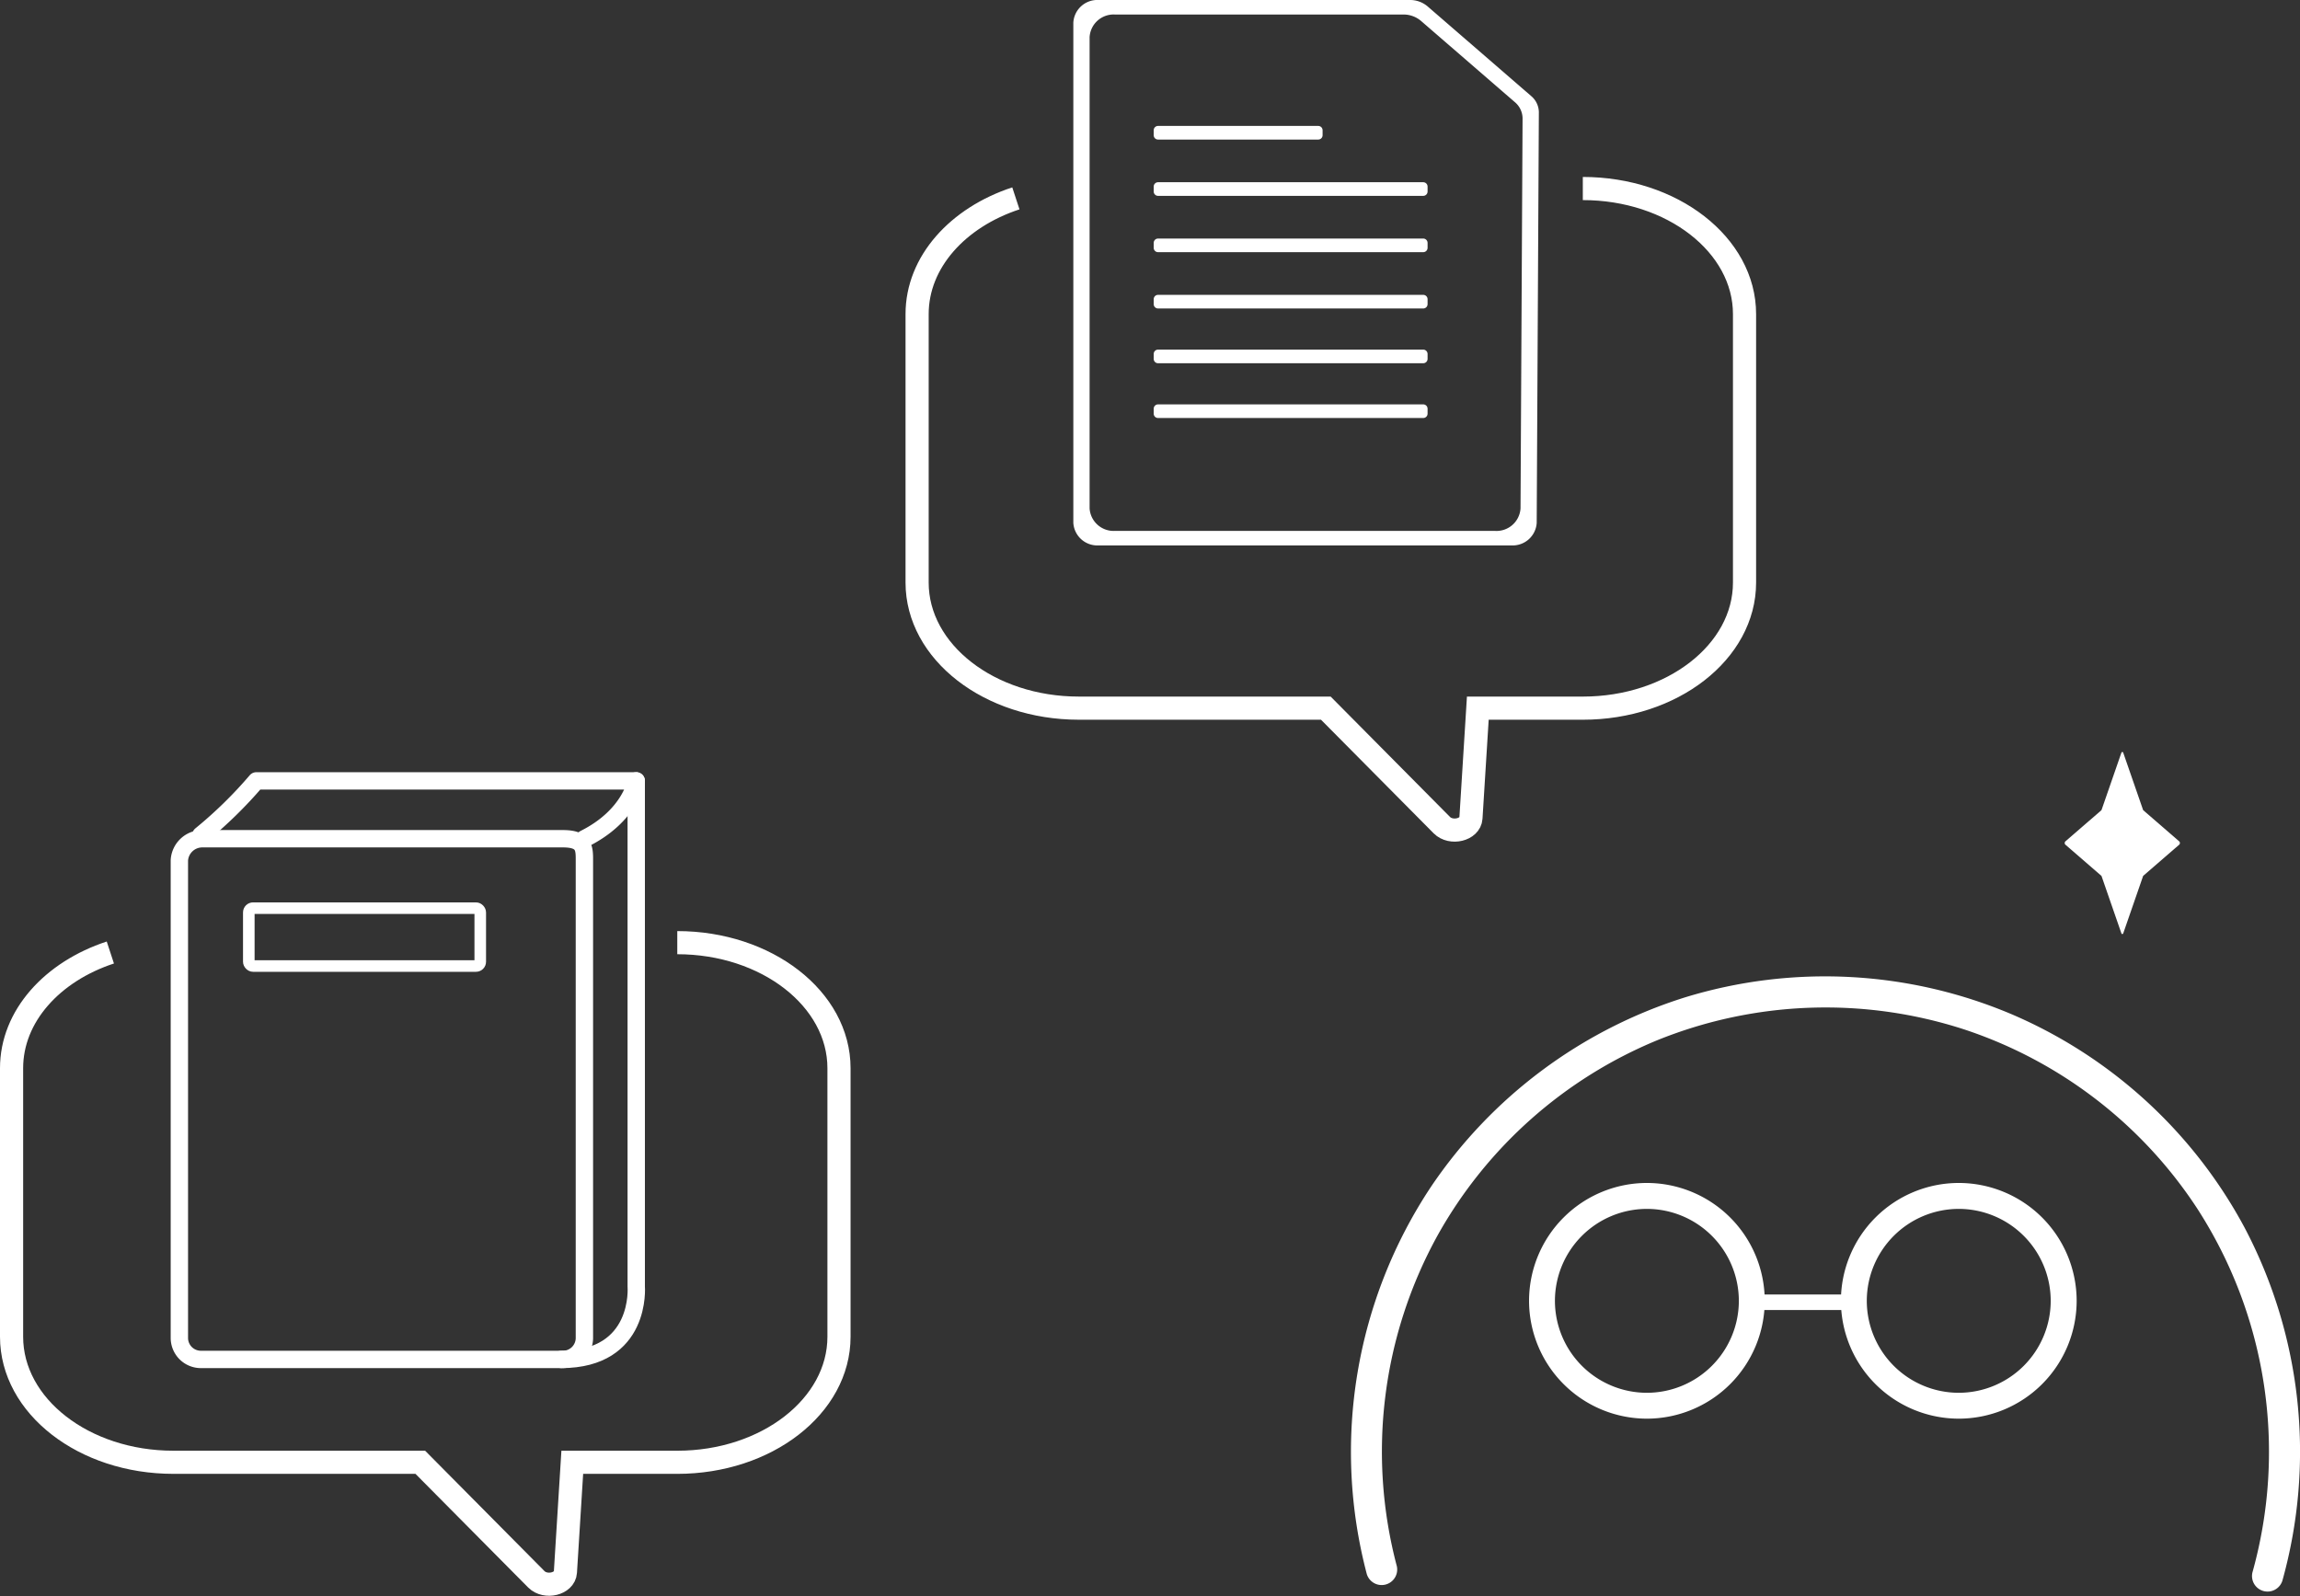<svg xmlns="http://www.w3.org/2000/svg" width="198.75" height="137.93" viewBox="0 0 198.75 137.93">
  <rect x="0" y="0" width="198.75" height="137.93" fill="#333333" stroke="none"/>
  <g id="Group_472" data-name="Group 472" transform="translate(-978.125 -139.299)">
    <g id="Group_286" data-name="Group 286" transform="translate(1339.625 376.51)">
      <path id="Path_50" data-name="Path 50" d="M-351.965-154.892c-5.016,1.647-8.535,5.5-8.535,10v23.206c0,5.993,6.256,10.851,13.974,10.851h21.345l10.027,10.113c.8.8,2.449.4,2.513-.612l.593-9.5h9.074c7.718,0,13.974-4.858,13.974-10.852v-23.205c0-5.993-6.256-10.852-13.974-10.852" fill="none" stroke="#fff" stroke-miterlimit="10" stroke-width="2"/>
      <path id="Path_51" data-name="Path 51" d="M-312.858-119.724h-31.284A1.858,1.858,0,0,1-346-121.583v-41.283a1.985,1.985,0,0,1,2-1.858h31.142c1.858,0,1.858.832,1.858,1.858v41.283A1.858,1.858,0,0,1-312.858-119.724Z" fill="none" stroke="#fff" stroke-miterlimit="10" stroke-width="1.5"/>
      <path id="Path_52" data-name="Path 52" d="M-344.142-165.04a37.353,37.353,0,0,0,4.792-4.684h32.829s-.479,3-4.479,5" fill="none" stroke="#fff" stroke-linecap="round" stroke-linejoin="round" stroke-width="1.5"/>
      <path id="Path_53" data-name="Path 53" d="M-306.521-169.724v43.7s.521,6.3-6.479,6.3" fill="none" stroke="#fff" stroke-linecap="round" stroke-linejoin="round" stroke-width="1.5"/>
      <rect id="Rectangle_117" data-name="Rectangle 117" width="20" height="5" rx="0.369" transform="translate(-340 -158.724)" fill="none" stroke="#fff" stroke-miterlimit="10" stroke-width="1"/>
    </g>
    <g id="Group_285" data-name="Group 285" transform="translate(1364.875 377.335)">
      <g id="Group_271" data-name="Group 271">
        <g id="Group_269" data-name="Group 269">
          <path id="Path_54" data-name="Path 54" d="M-256.144-190.9h-35.669A2.078,2.078,0,0,1-294-192.849v-43.239a2.078,2.078,0,0,1,2.187-1.948h26.9a2.331,2.331,0,0,1,1.524.551l8.953,7.75a1.854,1.854,0,0,1,.663,1.406l-.186,35.489A2.08,2.08,0,0,1-256.144-190.9Zm-35.079-.526h34.491a2.08,2.08,0,0,0,2.187-1.939l.182-34.741a1.848,1.848,0,0,0-.663-1.407l-8.6-7.445a2.33,2.33,0,0,0-1.524-.551h-26.072a2.078,2.078,0,0,0-2.187,1.948v42.187A2.078,2.078,0,0,0-291.223-191.427Zm34.267-.2H-291a2.078,2.078,0,0,1-2.187-1.948v-41.785A2.078,2.078,0,0,1-291-237.309h25.755a2.338,2.338,0,0,1,1.524.551l8.466,7.329a1.847,1.847,0,0,1,.663,1.406l-.18,34.456A2.08,2.08,0,0,1-256.956-191.628Zm-33.451-.526h32.863a2.08,2.08,0,0,0,2.187-1.939l.177-33.709a1.854,1.854,0,0,0-.663-1.406l-8.115-7.024a2.33,2.33,0,0,0-1.524-.551h-24.925a2.078,2.078,0,0,0-2.187,1.948V-194.1A2.078,2.078,0,0,0-290.407-192.154Z" fill="#fff"/>
        </g>
        <g id="Group_270" data-name="Group 270">
          <path id="Path_55" data-name="Path 55" d="M-256.31-191.05h-35.336A2.078,2.078,0,0,1-293.833-193v-42.941a2.078,2.078,0,0,1,2.187-1.948h26.667a2.336,2.336,0,0,1,1.524.551l8.853,7.664a1.849,1.849,0,0,1,.663,1.406l-.185,35.277A2.079,2.079,0,0,1-256.31-191.05Zm-34.264-.955h33.2a2.079,2.079,0,0,0,2.186-1.939l.178-33.92a1.848,1.848,0,0,0-.662-1.406l-8.215-7.111a2.33,2.33,0,0,0-1.524-.551h-25.16a2.078,2.078,0,0,0-2.187,1.948v41.031A2.078,2.078,0,0,0-290.574-192.005Z" fill="#fff"/>
        </g>
      </g>
      <g id="Group_272" data-name="Group 272">
        <rect id="Rectangle_118" data-name="Rectangle 118" width="13.845" height="0.429" transform="translate(-286.681 -226.779)" fill="none" stroke="#fff" stroke-linecap="round" stroke-linejoin="round" stroke-width="0.75"/>
      </g>
      <g id="Group_273" data-name="Group 273">
        <rect id="Rectangle_119" data-name="Rectangle 119" width="22.917" height="0.429" transform="translate(-286.681 -221.913)" fill="none" stroke="#fff" stroke-linecap="round" stroke-linejoin="round" stroke-width="0.75"/>
      </g>
      <g id="Group_274" data-name="Group 274">
        <rect id="Rectangle_120" data-name="Rectangle 120" width="22.917" height="0.429" transform="translate(-286.681 -217.046)" fill="none" stroke="#fff" stroke-linecap="round" stroke-linejoin="round" stroke-width="0.75"/>
      </g>
      <g id="Group_275" data-name="Group 275">
        <rect id="Rectangle_121" data-name="Rectangle 121" width="22.917" height="0.429" transform="translate(-286.681 -212.18)" fill="none" stroke="#fff" stroke-linecap="round" stroke-linejoin="round" stroke-width="0.75"/>
      </g>
      <g id="Group_276" data-name="Group 276">
        <rect id="Rectangle_122" data-name="Rectangle 122" width="22.917" height="0.429" transform="translate(-286.681 -207.447)" fill="none" stroke="#fff" stroke-linecap="round" stroke-linejoin="round" stroke-width="0.75"/>
      </g>
      <g id="Group_277" data-name="Group 277">
        <rect id="Rectangle_123" data-name="Rectangle 123" width="22.917" height="0.429" transform="translate(-286.681 -202.714)" fill="none" stroke="#fff" stroke-linecap="round" stroke-linejoin="round" stroke-width="0.75"/>
      </g>
      <path id="Path_56" data-name="Path 56" d="M-298.965-220.892c-5.016,1.647-8.535,5.5-8.535,10v23.206c0,5.993,6.256,10.851,13.974,10.851h21.345l10.027,10.113c.8.8,2.449.4,2.513-.612l.593-9.5h9.074c7.718,0,13.974-4.858,13.974-10.852v-23.205c0-5.993-6.256-10.852-13.974-10.852" fill="none" stroke="#fff" stroke-miterlimit="10" stroke-width="2"/>
      <g id="Group_279" data-name="Group 279">
        <g id="Group_278" data-name="Group 278">
          <path id="Path_57" data-name="Path 57" d="M-266.051-102.7a38.69,38.69,0,0,1,3.594-28.688,38.606,38.606,0,0,1,18.912-16.746,38.775,38.775,0,0,1,26.559-.925,38.5,38.5,0,0,1,20.06,15.4,38.73,38.73,0,0,1,4.817,31.513,1.343,1.343,0,0,0,2.588.714,41.5,41.5,0,0,0-3.285-30.539,41.257,41.257,0,0,0-20.071-18.393,41.317,41.317,0,0,0-28.285-1.47,41.438,41.438,0,0,0-21.91,16.33,41.407,41.407,0,0,0-5.567,33.512,1.343,1.343,0,0,0,2.588-.713Z" fill="#fff"/>
        </g>
      </g>
      <g id="Group_280" data-name="Group 280">
        <rect id="Rectangle_124" data-name="Rectangle 124" width="8.735" height="1.342" transform="translate(-235.373 -126.161)" fill="#fff"/>
      </g>
      <g id="Group_281" data-name="Group 281">
        <path id="Path_58" data-name="Path 58" d="M-217.488-115.43a10.194,10.194,0,0,1-10.183-10.183A10.194,10.194,0,0,1-217.488-135.8,10.194,10.194,0,0,1-207.3-125.613,10.194,10.194,0,0,1-217.488-115.43Zm0-18.129a7.956,7.956,0,0,0-7.947,7.946,7.956,7.956,0,0,0,7.947,7.947,7.956,7.956,0,0,0,7.946-7.947A7.956,7.956,0,0,0-217.488-133.559Z" fill="#fff"/>
      </g>
      <g id="Group_282" data-name="Group 282">
        <path id="Path_59" data-name="Path 59" d="M-244.437-115.43a10.194,10.194,0,0,1-10.183-10.183A10.194,10.194,0,0,1-244.437-135.8a10.194,10.194,0,0,1,10.183,10.183A10.194,10.194,0,0,1-244.437-115.43Zm0-18.129a7.956,7.956,0,0,0-7.947,7.946,7.956,7.956,0,0,0,7.947,7.947,7.956,7.956,0,0,0,7.946-7.947A7.956,7.956,0,0,0-244.437-133.559Z" fill="#fff"/>
      </g>
      <g id="Group_283" data-name="Group 283">
        <path id="Path_60" data-name="Path 60" d="M-203.268-172.966l1.7,4.906a.144.144,0,0,0,.039.062l3.1,2.683a.208.208,0,0,1,0,.273l-3.1,2.683a.138.138,0,0,0-.039.062l-1.7,4.906c-.037.108-.136.108-.173,0l-1.7-4.906a.139.139,0,0,0-.04-.062l-3.1-2.683a.208.208,0,0,1,0-.273l3.1-2.683a.145.145,0,0,0,.04-.062l1.7-4.906C-203.4-173.074-203.3-173.074-203.268-172.966Z" fill="#fff"/>
      </g>
    </g>
  </g>
</svg>

